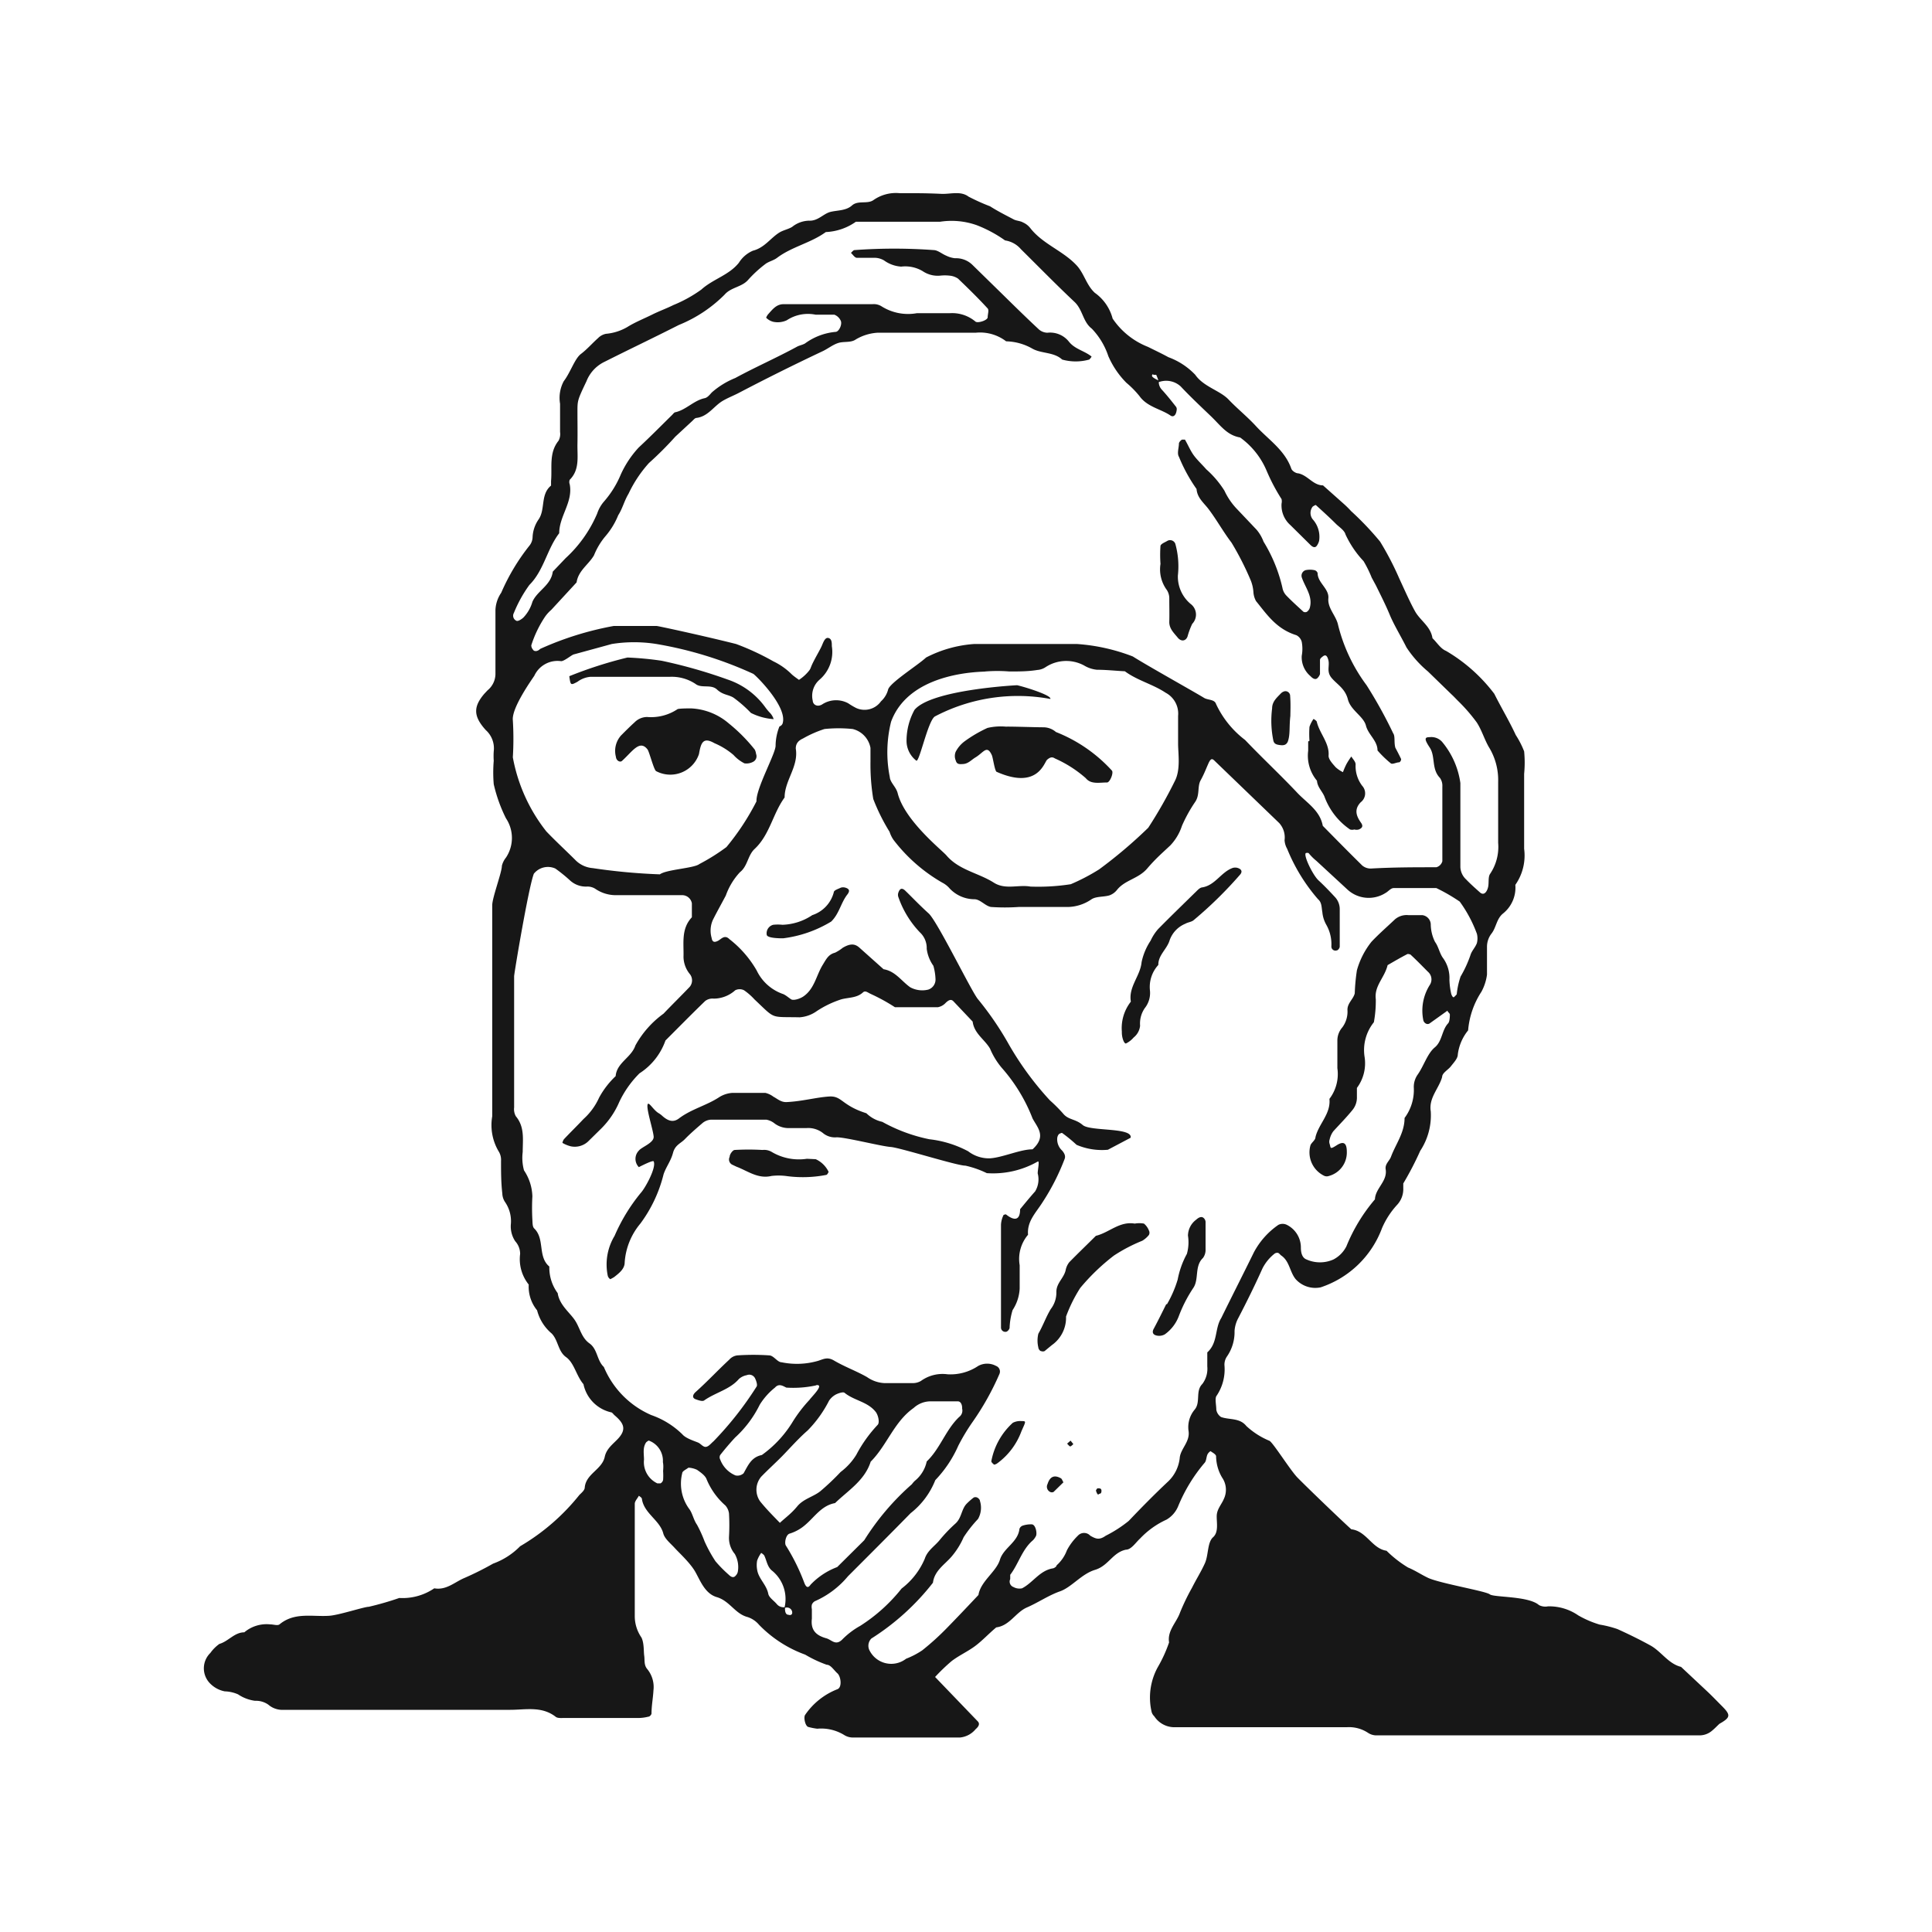 <svg id="Warren" xmlns="http://www.w3.org/2000/svg" viewBox="0 0 90 90"><defs><style>.cls-1{fill:#171717;}</style></defs><path class="cls-1" d="M52.86,57a1.21,1.21,0,0,1,.43,0,.78.78,0,0,1,.23.32.22.22,0,0,1,0,.21,1.14,1.14,0,0,1-.31.27,7.51,7.51,0,0,0-1.32.69A9.75,9.75,0,0,0,50.32,60a6.87,6.87,0,0,0-.66,1.33A1.56,1.56,0,0,1,49,62.66l-.34.28a.22.22,0,0,1-.16,0c-.06,0-.13-.11-.13-.17a1.36,1.36,0,0,1,0-.64c.22-.38.36-.79.58-1.15a1.26,1.26,0,0,0,.26-.8c0-.41.34-.63.43-1a.87.87,0,0,1,.17-.38c.41-.42.83-.82,1.24-1.23C51.67,57.42,52.15,56.88,52.86,57Z"/><path class="cls-1" d="M52.26,48.06a2,2,0,0,1,.42-1.4c-.12-.69.44-1.19.5-1.84a2.86,2.86,0,0,1,.42-1,2.18,2.18,0,0,1,.35-.54c.56-.57,1.13-1.12,1.7-1.68.11-.1.22-.24.34-.26.62-.09.89-.72,1.44-.91a.41.41,0,0,1,.22,0c.19.06.23.17.13.3a19,19,0,0,1-2.17,2.13c-.1.09-.27.1-.39.17a1.3,1.3,0,0,0-.73.76c-.12.42-.54.7-.53,1.16a1.52,1.52,0,0,0-.39,1.2,1.13,1.13,0,0,1-.24.81,1.26,1.26,0,0,0-.22.82.8.8,0,0,1-.3.55,1.13,1.13,0,0,1-.34.27C52.38,48.67,52.25,48.35,52.26,48.06Z"/><path class="cls-1" d="M54.36,60.76a5.28,5.28,0,0,0,.5-1.15,4.09,4.09,0,0,1,.43-1.2,2,2,0,0,0,.05-.85.94.94,0,0,1,.38-.74c.13-.12.25-.16.34-.09a.27.27,0,0,1,.1.18q0,.65,0,1.29a.63.63,0,0,1-.12.4c-.41.39-.17,1-.46,1.41a6.48,6.48,0,0,0-.67,1.31,1.83,1.83,0,0,1-.65.84.54.54,0,0,1-.4.05c-.18-.05-.19-.18-.11-.32.2-.37.39-.76.58-1.14Z"/><path class="cls-1" d="M36.6,54.78a2.91,2.91,0,0,0-.66,0c-.63.15-1.1-.23-1.63-.43l-.19-.09a.27.27,0,0,1-.13-.37c0-.12.14-.31.23-.32a11.25,11.25,0,0,1,1.3,0,.69.69,0,0,1,.41.08,2.48,2.48,0,0,0,1.66.33L38,54a1.23,1.23,0,0,1,.6.59s-.05.12-.1.14A5.69,5.69,0,0,1,36.6,54.78Z"/><path class="cls-1" d="M36.48,43.71c-.14,0-.7,0-.76-.15a.41.41,0,0,1,.3-.48,2.07,2.07,0,0,1,.43,0,2.64,2.64,0,0,0,1.39-.45,1.52,1.52,0,0,0,1-1.06c0-.1.21-.16.33-.22a.37.37,0,0,1,.21,0c.2.06.21.16.1.31-.31.39-.38.9-.76,1.27A5.66,5.66,0,0,1,36.48,43.71Z"/><path class="cls-1" d="M46.31,68.23s-.14-.11-.13-.16a3.21,3.21,0,0,1,1-1.79.74.74,0,0,1,.4-.08c.24,0,.21,0,0,.48a3.22,3.22,0,0,1-1.14,1.5A.37.37,0,0,1,46.31,68.23Z"/><path class="cls-1" d="M49.54,69.05l-.46.45a.18.18,0,0,1-.16,0,.27.27,0,0,1-.12-.37c.11-.35.32-.44.63-.26C49.48,68.91,49.5,69,49.54,69.05Z"/><path class="cls-1" d="M50,67.27s-.11.12-.15.11-.09-.08-.14-.13l.16-.14Z"/><path class="cls-1" d="M51.12,69.33c.12,0,.2,0,.19.14s-.08.09-.13.14-.1-.09-.12-.15S51.1,69.37,51.12,69.33Z"/><path class="cls-1" d="M65,34.83c.08.15.18.34.27.53a.18.18,0,0,1-.08.15c-.14,0-.32.11-.4.05a5,5,0,0,1-.62-.6c0-.46-.43-.73-.54-1.16s-.71-.71-.84-1.22-.51-.7-.76-1-.08-.56-.15-.83-.17-.24-.26-.17-.13.11-.13.17c0,.21,0,.43,0,.65a.44.44,0,0,1-.11.18c-.08.09-.2.06-.33-.08a1.15,1.15,0,0,1-.41-.95,1.77,1.77,0,0,0,0-.65.49.49,0,0,0-.25-.31C59.45,29.3,59,28.6,58.51,28a1,1,0,0,1-.12-.4,1.76,1.76,0,0,0-.15-.62,13.58,13.58,0,0,0-.87-1.7c-.39-.51-.7-1.08-1.09-1.59-.22-.28-.51-.51-.54-.91a7.51,7.51,0,0,1-.82-1.5c-.1-.16,0-.42,0-.64a.35.35,0,0,1,.14-.16s.13,0,.14,0c.14.24.25.51.41.73s.39.43.58.65a4.56,4.56,0,0,1,.85,1,3.14,3.14,0,0,0,.6.87l.9.95a1.85,1.85,0,0,1,.32.55,7.12,7.12,0,0,1,.88,2.15.7.7,0,0,0,.19.37c.25.26.52.5.79.75a.18.18,0,0,0,.16,0,.36.36,0,0,0,.13-.17c.16-.54-.2-.95-.36-1.41a.27.27,0,0,1,.17-.36,1,1,0,0,1,.41,0,.2.2,0,0,1,.15.14c0,.45.54.72.5,1.17s.33.78.44,1.19a7.83,7.83,0,0,0,1.34,2.86,21.24,21.24,0,0,1,1.24,2.24C65,34.3,64.93,34.57,65,34.83Z"/><path class="cls-1" d="M61,34.51a4.68,4.68,0,0,1,0-.65,1.44,1.44,0,0,1,.19-.37s.14.08.15.13c.13.55.6,1,.55,1.59,0,.17.19.37.33.53a1.45,1.45,0,0,0,.34.23,3.29,3.29,0,0,1,.17-.39,4,4,0,0,1,.22-.34c.07.12.2.24.2.37a1.51,1.51,0,0,0,.31,1,.52.52,0,0,1-.07.76c-.32.33-.21.64,0,.94.11.15.1.25-.09.33a.37.37,0,0,1-.21,0,.33.33,0,0,1-.2,0,3.18,3.18,0,0,1-1.18-1.5c-.09-.26-.34-.46-.36-.77a1.82,1.82,0,0,1-.41-1.4c0-.14,0-.29,0-.43Z"/><path class="cls-1" d="M54.39,25.19a.26.26,0,0,1,.36.14,3.9,3.9,0,0,1,.12,1.48,1.66,1.66,0,0,0,.59,1.32.62.62,0,0,1,.08.93,3.43,3.43,0,0,0-.22.59c-.08.22-.3.25-.46.05s-.4-.41-.39-.74,0-.72,0-1.07a.72.72,0,0,0-.11-.4,1.62,1.62,0,0,1-.3-1.22,6.06,6.06,0,0,1,0-.85C54.1,25.32,54.28,25.26,54.39,25.19Z"/><path class="cls-1" d="M60.11,33.35c-.06.51,0,.87-.12,1.2-.07.15-.18.18-.35.16s-.28-.05-.32-.2A4.54,4.54,0,0,1,59.26,33c0-.32.22-.5.41-.7a.36.36,0,0,1,.18-.1.22.22,0,0,1,.25.22C60.13,32.81,60.11,33.17,60.11,33.35Z"/><path class="cls-1" d="M48.6,33.88a.9.9,0,0,1,.59.22,7,7,0,0,1,2.61,1.8c.08.11-.09.53-.22.55-.36,0-.76.1-1-.2a5.6,5.6,0,0,0-1.44-.92c-.12-.08-.22-.06-.36.06s-.43,1.41-2.34.57c-.1,0-.18-.67-.24-.79-.23-.49-.38-.11-.77.12-.18.11-.32.28-.55.3s-.31,0-.36-.17a.52.52,0,0,1,0-.4,1.42,1.42,0,0,1,.42-.49A6.13,6.13,0,0,1,46,33.91a2.71,2.71,0,0,1,.86-.06C47.08,33.84,48.24,33.88,48.6,33.88Z"/><path class="cls-1" d="M32.2,33a2.9,2.9,0,0,1,1.75.7,7.76,7.76,0,0,1,1.21,1.22.59.59,0,0,1,.06.2.29.29,0,0,1-.14.37.66.66,0,0,1-.4.07,1.73,1.73,0,0,1-.51-.39,3.4,3.4,0,0,0-.89-.55c-.54-.31-.63,0-.72.51a1.41,1.41,0,0,1-2,.79c-.11-.09-.3-.85-.39-1-.37-.49-.71.09-1.2.53-.08.07-.26,0-.28-.2a1.08,1.08,0,0,1,.25-1c.2-.2.41-.41.62-.6a.83.83,0,0,1,.58-.25,2.22,2.22,0,0,0,1.43-.37C31.72,33,32,33,32.2,33Z"/><path class="cls-1" d="M47.38,31.92s-4,.2-4.78,1.15a3,3,0,0,0-.37,1.43,1.17,1.17,0,0,0,.45.93c.14.14.55-1.89.88-2.06a8.31,8.31,0,0,1,5.37-.81C49,32.39,47.74,32,47.38,31.92Z"/><path class="cls-1" d="M80.2,79.46c-.21-.21-.41-.42-.62-.62l-1.27-1.19c-.6-.15-.92-.72-1.43-1s-1-.52-1.53-.76a5,5,0,0,0-.83-.21,4.63,4.63,0,0,1-1-.43,2.38,2.38,0,0,0-1.41-.42.64.64,0,0,1-.42-.06c-.49-.43-2.1-.35-2.29-.5s-2.27-.5-2.86-.76c-.32-.15-.61-.35-.95-.49a5.38,5.38,0,0,1-1-.78c-.68-.1-.93-.92-1.64-1-.33-.29-2-1.89-2.52-2.42-.34-.36-1.11-1.59-1.29-1.7a3.62,3.62,0,0,1-1.08-.69c-.31-.39-.79-.28-1.18-.42a.51.51,0,0,1-.22-.34c0-.21-.07-.5,0-.63a2.2,2.2,0,0,0,.38-1.44.67.67,0,0,1,.11-.4A2,2,0,0,0,57.51,62a1.48,1.48,0,0,1,.18-.61c.39-.75.77-1.52,1.12-2.3a2.07,2.07,0,0,1,.54-.67.22.22,0,0,1,.16-.06c.07,0,.12.09.18.13.38.26.39.75.66,1.09a1.23,1.23,0,0,0,1.17.39,4.59,4.59,0,0,0,2.86-2.76,3.85,3.85,0,0,1,.69-1.07,1.08,1.08,0,0,0,.3-.79c0-.08,0-.17,0-.22a14.6,14.6,0,0,0,.79-1.52,3,3,0,0,0,.49-1.84c-.1-.63.38-1.06.53-1.6,0-.19.28-.33.41-.5s.32-.36.32-.55A2.21,2.21,0,0,1,68.39,48a3.88,3.88,0,0,1,.62-1.8,2.28,2.28,0,0,0,.26-.8c0-.44,0-.88,0-1.31a1,1,0,0,1,.21-.6c.22-.28.23-.68.53-.93a1.54,1.54,0,0,0,.58-1.34A2.38,2.38,0,0,0,71,39.54c0-1.16,0-2.32,0-3.49A5.4,5.4,0,0,0,71,35a4.21,4.21,0,0,0-.39-.76c-.3-.65-.67-1.26-1-1.92a7.68,7.68,0,0,0-2.25-2c-.25-.1-.42-.39-.63-.59-.08-.55-.57-.82-.81-1.25s-.49-1-.74-1.54a13.81,13.81,0,0,0-.89-1.71,13.86,13.86,0,0,0-1.35-1.42c-.1-.11-.2-.21-.31-.31l-1-.89c-.46,0-.71-.47-1.15-.56-.12,0-.3-.12-.33-.23-.31-.87-1.08-1.35-1.67-2-.39-.42-.85-.79-1.25-1.21s-1.16-.59-1.55-1.15a3.28,3.28,0,0,0-1.25-.82c-.31-.17-.63-.32-.95-.48a3.54,3.54,0,0,1-1.65-1.32A2.13,2.13,0,0,0,51,13.64c-.39-.36-.49-.88-.83-1.26-.64-.7-1.59-1-2.18-1.76a.88.88,0,0,0-.34-.26c-.12-.07-.28-.07-.41-.13-.38-.2-.76-.39-1.12-.62a9.57,9.57,0,0,1-1-.45c-.37-.28-.84-.11-1.27-.13S43,9,42.57,9c-.21,0-.43,0-.65,0a1.82,1.82,0,0,0-1.23.32c-.28.2-.72,0-1,.25s-.67.22-1,.3-.58.43-1,.41a1.3,1.3,0,0,0-.79.29c-.18.11-.41.15-.59.26-.42.26-.69.71-1.24.85a1.44,1.44,0,0,0-.65.56c-.46.58-1.21.76-1.75,1.25a6.29,6.29,0,0,1-1.3.72c-.32.16-.66.28-1,.45s-.79.35-1.14.57a2.39,2.39,0,0,1-1,.32.71.71,0,0,0-.37.2c-.27.24-.51.52-.8.74s-.49.87-.8,1.27a1.65,1.65,0,0,0-.17,1.05c0,.43,0,.87,0,1.31a.67.67,0,0,1-.07.41c-.46.57-.29,1.24-.35,1.88,0,.07,0,.18,0,.21-.51.42-.25,1.12-.59,1.59a1.57,1.57,0,0,0-.27.81.66.66,0,0,1-.14.39,9.66,9.66,0,0,0-1.32,2.2,1.53,1.53,0,0,0-.27.8c0,1,0,2,0,3a1,1,0,0,1-.37.75l-.15.16c-.52.61-.51,1.05.07,1.69A1.14,1.14,0,0,1,23,35a3.23,3.23,0,0,0,0,.44,6.58,6.58,0,0,0,0,1.09,7.06,7.06,0,0,0,.57,1.59,1.65,1.65,0,0,1,0,1.83,1,1,0,0,0-.19.38c0,.31-.45,1.48-.45,1.84,0,1.6,0,3.2,0,4.8,0,.29,0,2.06,0,2.19,0,1,0,1.9,0,2.84a2.4,2.4,0,0,0,.32,1.67.75.75,0,0,1,.09.41c0,.51,0,1,.06,1.52a.76.76,0,0,0,.13.4,1.57,1.57,0,0,1,.27,1,1.25,1.25,0,0,0,.2.82.88.88,0,0,1,.23.59,1.89,1.89,0,0,0,.4,1.43,1.74,1.74,0,0,0,.39,1.2,2.09,2.09,0,0,0,.68,1.08c.31.32.29.83.67,1.1s.48.88.81,1.26a1.7,1.7,0,0,0,1.28,1.31c.06,0,.11.09.17.14.42.36.57.64.17,1.08-.24.26-.55.47-.63.86-.13.59-.87.78-.93,1.42,0,.13-.15.25-.25.35a10,10,0,0,1-2.76,2.39,3.37,3.37,0,0,1-1.26.81,14,14,0,0,1-1.34.67c-.45.19-.84.58-1.4.48a2.62,2.62,0,0,1-1.63.45,14,14,0,0,1-1.42.41c-.22,0-1.42.4-1.86.42-.78.05-1.6-.18-2.3.4-.09.07-.28,0-.43,0a1.61,1.61,0,0,0-1.21.37c-.46,0-.74.42-1.16.54A1.78,1.78,0,0,0,9.8,77a1,1,0,0,0-.07,1.36,1.3,1.3,0,0,0,.74.43,1.65,1.65,0,0,1,.62.14,1.86,1.86,0,0,0,.79.3,1,1,0,0,1,.62.18,1,1,0,0,0,.59.24c.87,0,1.74,0,2.61,0,2.69,0,5.38,0,8.07,0,.71,0,1.46-.18,2.11.32.09.08.27.06.41.06l3.49,0a1.93,1.93,0,0,0,.42-.06c.07,0,.15-.1.15-.15,0-.36.07-.71.09-1.07a1.32,1.32,0,0,0-.29-1c-.16-.19-.11-.41-.14-.62s0-.59-.13-.85a1.75,1.75,0,0,1-.31-1c0-1.74,0-3.49,0-5.23,0-.12.12-.24.19-.37,0,0,.13.08.14.13.09.69.84,1,1,1.63.07.25.34.46.53.67s.63.61.89,1,.46,1.11,1.07,1.29.85.78,1.44.93a1.17,1.17,0,0,1,.53.36,5.7,5.7,0,0,0,2.15,1.39,5.7,5.7,0,0,0,1,.47c.19,0,.34.26.5.4s.23.65,0,.74a3.25,3.25,0,0,0-1.5,1.19c-.09.11,0,.54.15.57a3,3,0,0,0,.41.08,2.05,2.05,0,0,1,1.25.29.75.75,0,0,0,.4.12h5a1.08,1.08,0,0,0,.73-.39c.14-.12.2-.24.11-.35l-2-2.08a8.91,8.91,0,0,1,.77-.74c.34-.26.74-.44,1.08-.69s.65-.59,1-.88c.63-.08.9-.7,1.43-.93s1-.56,1.54-.75,1-.81,1.63-1,.82-.81,1.44-.94c.25,0,.46-.34.67-.53a3.94,3.94,0,0,1,1.22-.87,1.29,1.29,0,0,0,.55-.64,7.56,7.56,0,0,1,1.22-2c.09-.09.08-.27.14-.4a.41.41,0,0,1,.14-.15c.1.07.24.14.26.23a2,2,0,0,0,.28,1,1,1,0,0,1,.08,1c-.11.26-.32.47-.33.78s.1.76-.17,1-.21.83-.38,1.21-.41.76-.6,1.14a10.3,10.3,0,0,0-.56,1.16c-.16.46-.6.84-.51,1.39a6.44,6.44,0,0,1-.53,1.16,2.94,2.94,0,0,0-.28,2.09.44.44,0,0,0,.12.19,1.12,1.12,0,0,0,.89.51h8.08a1.61,1.61,0,0,1,1,.27.71.71,0,0,0,.4.11q1.2,0,2.4,0h9.6l3.05,0a.9.9,0,0,0,.59-.24c.11-.09.21-.2.32-.3C80.63,80,80.63,79.89,80.2,79.46Zm-26.48-62s.13,0,.14,0a2,2,0,0,1,.1.26C53.67,17.58,53.6,17.51,53.72,17.42ZM23.94,28.55a6.09,6.09,0,0,1,.72-1.3c.68-.68.82-1.67,1.39-2.41,0-.8.65-1.45.49-2.28a.29.29,0,0,1,0-.21c.47-.47.35-1.07.36-1.65s0-1,0-1.52,0-.54.42-1.42a1.69,1.69,0,0,1,.85-.91c1.15-.58,2.31-1.13,3.45-1.71a6.39,6.39,0,0,0,2.13-1.41c.3-.35.79-.35,1.09-.68a5.62,5.62,0,0,1,.8-.74c.16-.13.39-.17.56-.3.69-.52,1.57-.69,2.27-1.2a2.62,2.62,0,0,0,1.4-.48c.29,0,.58,0,.87,0,1,0,2,0,3.05,0a3.51,3.51,0,0,1,1.71.16,6,6,0,0,1,1.32.71,1.2,1.2,0,0,1,.74.41c.83.82,1.64,1.65,2.49,2.45.39.36.39.93.81,1.25a3.38,3.38,0,0,1,.77,1.28,4.06,4.06,0,0,0,.84,1.24,4.47,4.47,0,0,1,.61.62c.36.51,1,.6,1.45.91.12.08.23,0,.27-.18s0-.17,0-.21c-.22-.28-.44-.56-.68-.82a.52.52,0,0,1-.14-.35A1,1,0,0,1,55,18c.45.48.93.93,1.4,1.38s.75.89,1.37,1A3.66,3.66,0,0,1,59,21.92a8.9,8.9,0,0,0,.7,1.33.49.49,0,0,1,0,.21,1.22,1.22,0,0,0,.41,1l.93.92c.14.14.25.15.33,0a.64.64,0,0,0,.08-.19,1.22,1.22,0,0,0-.3-1,.48.48,0,0,1,0-.59s.13-.09.15-.07c.32.29.64.58.95.89.16.15.38.29.43.48a4.67,4.67,0,0,0,.84,1.24,5.5,5.5,0,0,1,.38.77l.2.37c.22.45.45.9.64,1.36s.52,1,.78,1.52a5.1,5.1,0,0,0,1,1.12l1.09,1.06c.11.1.21.21.31.31a8,8,0,0,1,.87,1c.23.35.35.77.56,1.14a2.93,2.93,0,0,1,.44,1.64c0,.94,0,1.88,0,2.83a2.25,2.25,0,0,1-.37,1.44c-.11.15-.05.42-.1.63s-.19.41-.38.24-.44-.39-.64-.6a.83.83,0,0,1-.27-.57c0-1.31,0-2.61,0-3.92a3.81,3.81,0,0,0-.85-1.92.67.67,0,0,0-.58-.22c-.22,0-.28.06,0,.48s.07,1,.48,1.42a.63.63,0,0,1,.11.4c0,1.16,0,2.32,0,3.48a.4.4,0,0,1-.28.28c-1,0-2,0-3.05.06a.61.61,0,0,1-.4-.14c-.62-.61-1.23-1.23-1.84-1.85-.13-.71-.73-1.06-1.17-1.52-.8-.85-1.65-1.64-2.45-2.48a4.48,4.48,0,0,1-1.35-1.67c-.07-.23-.38-.18-.56-.29-.42-.26-2.66-1.51-3.32-1.93A8.9,8.9,0,0,0,50.17,30c-1.6,0-3.19,0-4.79,0a5.72,5.72,0,0,0-2.24.63c-.37.35-1.71,1.19-1.77,1.5a1.12,1.12,0,0,1-.33.54.94.94,0,0,1-1.16.31,3.6,3.6,0,0,1-.37-.22,1.19,1.19,0,0,0-1.22.06c-.23.13-.42,0-.43-.18a1,1,0,0,1,.17-.82,1.14,1.14,0,0,1,.15-.16,1.7,1.7,0,0,0,.57-1.56c0-.16,0-.34-.16-.38s-.24.21-.31.37-.27.5-.4.76-.1.27-.18.38a2,2,0,0,1-.48.44s-.22-.15-.33-.25a3.12,3.12,0,0,0-.86-.61A11.9,11.9,0,0,0,34.29,30c-1.55-.39-3.64-.84-3.7-.84-.66,0-1.31,0-2,0a14.65,14.65,0,0,0-3.43,1.07.32.32,0,0,1-.18.1c-.05,0-.12,0-.16-.08a.28.28,0,0,1-.07-.19,5.26,5.26,0,0,1,.64-1.33,1.71,1.71,0,0,1,.29-.32l1.18-1.28c.08-.55.56-.83.81-1.26a3.25,3.25,0,0,1,.55-.91A3.53,3.53,0,0,0,28.8,24c.2-.31.28-.67.48-1a5.84,5.84,0,0,1,.95-1.43,15.86,15.86,0,0,0,1.23-1.23l.8-.74c.05-.05.11-.12.17-.13.56-.06.83-.57,1.26-.81.24-.14.51-.24.77-.38,1.26-.66,2.53-1.29,3.82-1.9.27-.12.49-.31.76-.4s.59,0,.83-.17a2.25,2.25,0,0,1,1-.31c1.53,0,3,0,4.58,0a2,2,0,0,1,1.42.4,2.58,2.58,0,0,1,1.22.34c.42.24,1,.15,1.39.51a2.34,2.34,0,0,0,1.26,0,.49.49,0,0,0,.11-.14c-.33-.27-.78-.34-1.06-.7a1.12,1.12,0,0,0-1-.41.63.63,0,0,1-.39-.15c-.58-.54-1.15-1.1-1.72-1.66l-1.4-1.37a1.09,1.09,0,0,0-.79-.29,1.21,1.21,0,0,1-.41-.12c-.2-.08-.38-.25-.58-.26a25.25,25.25,0,0,0-3.69,0c-.06,0-.11.08-.17.13.09.08.17.22.27.23.29,0,.58,0,.87,0a.89.89,0,0,1,.4.12,1.53,1.53,0,0,0,.8.29,1.59,1.59,0,0,1,1,.21,1.25,1.25,0,0,0,.82.21,2,2,0,0,1,.43,0,.83.83,0,0,1,.4.14c.47.45.94.91,1.38,1.39.07.08,0,.27,0,.41s-.46.29-.57.2a1.69,1.69,0,0,0-1.2-.39c-.51,0-1,0-1.53,0a2.32,2.32,0,0,1-1.66-.33.68.68,0,0,0-.41-.09l-4.14,0c-.33,0-.51.24-.7.45a.55.55,0,0,0-.11.18.7.7,0,0,0,.33.19,1,1,0,0,0,.63-.07A1.79,1.79,0,0,1,38,14.66c.29,0,.59,0,.87,0a.54.54,0,0,1,.29.27c.09.16-.07.52-.23.53A2.83,2.83,0,0,0,37.5,16c-.12.07-.27.09-.39.16-.94.51-1.92.94-2.86,1.45a3.81,3.81,0,0,0-1.09.67c-.1.11-.21.25-.34.27-.5.11-.85.53-1.34.65-.07,0-.12.08-.17.13-.52.51-1,1-1.56,1.52a4.69,4.69,0,0,0-.83,1.25,4.57,4.57,0,0,1-.79,1.27,1.64,1.64,0,0,0-.31.55A6,6,0,0,1,26.35,26l-.6.63c-.08.64-.73.89-.95,1.41a1.77,1.77,0,0,1-.42.73c-.09.08-.24.18-.32.15A.26.26,0,0,1,23.94,28.55Zm30.81,7.79a21.17,21.17,0,0,1-1.26,2.22A21.84,21.84,0,0,1,51.2,40.5a9.24,9.24,0,0,1-1.32.69A9.83,9.83,0,0,1,48,41.3c-.56-.1-1.16.16-1.7-.18-.72-.46-1.62-.58-2.21-1.27-.19-.23-1.94-1.61-2.27-2.89-.07-.3-.35-.5-.37-.76a5.9,5.9,0,0,1,.06-2.58c.89-2.42,4.42-2.31,4.39-2.34a7,7,0,0,1,1.12,0c.43,0,.87,0,1.3-.07a.8.8,0,0,0,.4-.14A1.75,1.75,0,0,1,50.5,31a1.42,1.42,0,0,0,.6.2c.44,0,.87.05,1.3.07.58.43,1.3.6,1.9,1a1.1,1.1,0,0,1,.58,1.08c0,.43,0,.87,0,1.3S55,35.81,54.75,36.34ZM23.89,35.28a14.21,14.21,0,0,0,0-1.73c-.06-.56.84-1.83,1-2.07a1.19,1.19,0,0,1,1.25-.68c.14,0,.44-.25.57-.31L28.5,30A6.6,6.6,0,0,1,30.58,30a18,18,0,0,1,4.51,1.39c.12.07,1.64,1.57,1.36,2.33a.24.24,0,0,1-.14.12,2.48,2.48,0,0,0-.18.9c0,.37-.92,2-.89,2.59a11.48,11.48,0,0,1-1.4,2.13,9.42,9.42,0,0,1-1.26.79c-.25.2-1.53.25-1.84.48a27.69,27.69,0,0,1-3.13-.29,1.27,1.27,0,0,1-.77-.34c-.46-.46-.94-.9-1.39-1.37A7.83,7.83,0,0,1,23.89,35.28Zm7,33.25a3,3,0,0,1,0,.41.24.24,0,0,1-.12.16s-.11,0-.15,0A1.09,1.09,0,0,1,30,68c0-.27-.07-.56.1-.81,0,0,.1-.09.13-.08a1,1,0,0,1,.65,1C30.91,68.25,30.9,68.39,30.89,68.53Zm3.48,4.69a.36.36,0,0,1-.1.18c-.09.11-.2.08-.33-.05a5.93,5.93,0,0,1-.61-.62,6.45,6.45,0,0,1-.51-.93,6,6,0,0,0-.35-.77c-.17-.24-.21-.55-.38-.76a2,2,0,0,1-.31-1.64c0-.1.19-.18.29-.26a1.07,1.07,0,0,1,.4.1c.17.12.39.27.45.45a3.29,3.29,0,0,0,.87,1.21.69.69,0,0,1,.17.38,9.73,9.73,0,0,1,0,1.08,1.16,1.16,0,0,0,.27.8A1.25,1.25,0,0,1,34.37,73.22Zm.27-4.59a.42.42,0,0,1-.38.1,1.29,1.29,0,0,1-.71-.74.22.22,0,0,1,0-.21q.33-.42.69-.81a5.13,5.13,0,0,0,1.15-1.53,3.12,3.12,0,0,1,.71-.8c.18-.2.35-.09.53,0A5,5,0,0,0,38,64.54a.14.14,0,0,1,.14,0c.12.1-.36.56-.43.67a6.55,6.55,0,0,0-.77,1,5.28,5.28,0,0,1-1.45,1.57C35,67.88,34.85,68.26,34.64,68.63Zm.82.16c.3-.31.62-.6.93-.91s.79-.86,1.23-1.24a5.56,5.56,0,0,0,1-1.39.88.88,0,0,1,.32-.29c.12-.06.33-.13.4-.08.45.37,1.08.41,1.46.9.1.13.19.47.09.59a6.28,6.28,0,0,0-1,1.4,2.9,2.9,0,0,1-.73.8,11.5,11.5,0,0,1-.95.9c-.33.26-.78.35-1.07.7s-.52.5-.81.77c-.32-.33-.63-.64-.92-1A.94.94,0,0,1,35.46,68.79Zm1.09,6.08a.41.41,0,0,1-.36-.14c-.13-.16-.36-.3-.4-.48-.08-.43-.46-.71-.52-1.13a1.19,1.19,0,0,1,0-.42,1.39,1.39,0,0,1,.19-.36s.11.07.14.12c.12.24.14.54.38.72A1.7,1.7,0,0,1,36.55,74.87Zm.17.35c-.13,0-.16-.18-.15-.32a.25.25,0,0,1,.32.14C36.94,75.19,36.86,75.27,36.72,75.22Zm.75-1.48A9.44,9.44,0,0,0,36.61,72c-.08-.12,0-.52.18-.56a2,2,0,0,0,.74-.42c.43-.37.75-.89,1.37-1,.61-.59,1.38-1.05,1.66-1.93.76-.76,1.09-1.86,2-2.5a1.17,1.17,0,0,1,.77-.31c.43,0,.86,0,1.29,0,.15,0,.21.19.2.34a.37.37,0,0,1-.14.39c-.63.6-.88,1.47-1.51,2.07a1.58,1.58,0,0,1-.55.9,1.07,1.07,0,0,0-.14.16,11.82,11.82,0,0,0-2.22,2.61L39,73a3.32,3.32,0,0,0-1.24.82C37.64,74,37.55,73.94,37.47,73.74ZM56.24,63c0,.22,0,.44,0,.65a1.18,1.18,0,0,1-.23.82c-.34.34-.06.86-.37,1.21a1.27,1.27,0,0,0-.27,1c.06.48-.35.79-.41,1.2A1.77,1.77,0,0,1,54.43,69c-.64.6-1.25,1.22-1.85,1.85a5.9,5.9,0,0,1-1.07.69c-.31.22-.47.14-.72,0a.39.39,0,0,0-.58,0,2.69,2.69,0,0,0-.51.68,1.75,1.75,0,0,1-.48.7c0,.06-.11.13-.17.14-.62.1-.93.67-1.44.93a.58.58,0,0,1-.4-.06.27.27,0,0,1-.15-.37c0-.06,0-.15,0-.2.39-.51.55-1.18,1.06-1.61a.75.75,0,0,0,.13-.18c.08-.11,0-.56-.19-.56a1.22,1.22,0,0,0-.42.06.25.25,0,0,0-.15.15c-.07.63-.74.88-.91,1.44s-.9,1-1,1.64c-.5.53-1,1.06-1.51,1.58a12.18,12.18,0,0,1-1.11,1,3.8,3.8,0,0,1-.75.39,1.13,1.13,0,0,1-1.69-.36.48.48,0,0,1,.07-.58,11.29,11.29,0,0,0,2.87-2.6c.07-.56.54-.84.86-1.21a3.57,3.57,0,0,0,.57-.91,6,6,0,0,1,.67-.85,1.06,1.06,0,0,0,.09-.84c0-.06-.07-.13-.13-.16a.2.2,0,0,0-.16,0,3.11,3.11,0,0,0-.33.29c-.25.26-.23.67-.53.93a7,7,0,0,0-.75.79c-.23.27-.55.47-.67.84A3.42,3.42,0,0,1,42,74a7.8,7.8,0,0,1-1.93,1.74,3.68,3.68,0,0,0-.85.65c-.3.28-.48,0-.72-.07-.51-.14-.74-.4-.68-.92,0-.14,0-.29,0-.44a.49.49,0,0,1,0-.21.32.32,0,0,1,.14-.16,4.19,4.19,0,0,0,1.54-1.16c1-1,2-2,2.92-2.94a3.66,3.66,0,0,0,1.15-1.54,5.54,5.54,0,0,0,1.07-1.6,9.42,9.42,0,0,1,.66-1.1A12.65,12.65,0,0,0,46.56,64a.28.28,0,0,0-.16-.37.87.87,0,0,0-.83,0,2.32,2.32,0,0,1-1.43.39,1.72,1.72,0,0,0-1.24.31.74.74,0,0,1-.4.1l-1.31,0a1.54,1.54,0,0,1-.8-.28c-.49-.28-1-.46-1.52-.76-.31-.19-.48-.09-.75,0a3.53,3.53,0,0,1-1.71.07c-.19,0-.36-.3-.56-.32a10.88,10.88,0,0,0-1.51,0,.6.6,0,0,0-.37.2c-.53.49-1,1-1.57,1.51-.14.13-.16.27,0,.33s.32.11.4.06c.52-.37,1.2-.51,1.62-1a.76.76,0,0,1,.37-.18.3.3,0,0,1,.38.14c.06.12.13.33.07.4a15.75,15.75,0,0,1-2,2.54c-.12.1-.22.24-.35.26s-.23-.13-.35-.19-.58-.19-.75-.39a3.88,3.88,0,0,0-1.45-.9,4.21,4.21,0,0,1-2.21-2.24c-.33-.31-.29-.83-.67-1.1s-.44-.72-.68-1.08-.72-.71-.8-1.26A2,2,0,0,1,25.59,59c-.55-.46-.2-1.28-.7-1.77-.09-.08-.08-.27-.09-.41a9.85,9.85,0,0,1,0-1.09,2.29,2.29,0,0,0-.39-1.21,2.21,2.21,0,0,1-.06-.86c0-.57.1-1.16-.32-1.66a.67.67,0,0,1-.08-.41c0-2,0-4.07,0-6.11,0-.14.68-4.19.92-4.78a.84.84,0,0,1,1-.24,7.11,7.11,0,0,1,.68.55,1.09,1.09,0,0,0,.79.29.67.67,0,0,1,.4.11,1.69,1.69,0,0,0,1,.29c1,0,2,0,3.05,0a.46.46,0,0,1,.44.38c0,.21,0,.43,0,.65-.51.54-.37,1.21-.39,1.85a1.3,1.3,0,0,0,.29.79.47.47,0,0,1,0,.6c-.4.42-.82.83-1.22,1.25A4.53,4.53,0,0,0,29.6,48.7c-.19.57-.87.8-.92,1.43a4,4,0,0,0-.77,1,3,3,0,0,1-.73,1c-.3.32-.61.62-.91.94a.43.43,0,0,0-.07.17,1.46,1.46,0,0,0,.39.16.91.91,0,0,0,.8-.22l.62-.61a3.94,3.94,0,0,0,.84-1.24A4.73,4.73,0,0,1,29.79,50,3,3,0,0,0,31,48.47c.62-.62,1.23-1.24,1.85-1.84a.56.56,0,0,1,.4-.11,1.51,1.51,0,0,0,1-.39.46.46,0,0,1,.41,0,2.85,2.85,0,0,1,.49.43c1,.94.7.8,2.1.83a1.56,1.56,0,0,0,.8-.29,4.67,4.67,0,0,1,1.15-.55c.35-.09.72-.06,1-.32.11-.1.21,0,.36.07a8.79,8.79,0,0,1,1.13.62c.66,0,1.31,0,2,0a.66.66,0,0,0,.37-.21c.14-.13.25-.18.36-.06l.89.94c.07.56.56.83.81,1.26a3.44,3.44,0,0,0,.56.91A7.8,7.8,0,0,1,48.1,52.1c.22.42.67.83,0,1.44-.58,0-1.41.39-2,.42a1.59,1.59,0,0,1-1-.33,5.05,5.05,0,0,0-1.81-.56,7.63,7.63,0,0,1-2.19-.81,1.53,1.53,0,0,1-.74-.4c-1.17-.37-1.13-.82-1.74-.78s-1.27.23-2,.26c-.25,0-.4-.15-.59-.25a1,1,0,0,0-.38-.18c-.51,0-1,0-1.52,0a1.32,1.32,0,0,0-.61.19c-.6.4-1.31.56-1.89,1-.29.22-.54.09-.77-.11a1,1,0,0,0-.17-.13c-.27-.15-.51-.64-.53-.36s.27,1.16.29,1.45-.56.48-.69.65a.55.55,0,0,0,0,.77s.65-.34.69-.27c.14.29-.41,1.27-.6,1.47a8.38,8.38,0,0,0-1.22,2,2.58,2.58,0,0,0-.32,1.85.27.27,0,0,0,.12.17s.12-.06.18-.1c.23-.18.49-.38.49-.68A3.14,3.14,0,0,1,29.83,57a6.43,6.43,0,0,0,1.08-2.29c.11-.34.34-.62.44-1s.36-.44.56-.65.53-.5.8-.73a.68.68,0,0,1,.39-.17q1.3,0,2.61,0a.88.88,0,0,1,.38.18,1.09,1.09,0,0,0,.6.21c.29,0,.59,0,.88,0a1.11,1.11,0,0,1,.8.26.88.88,0,0,0,.61.17c.43,0,2.08.42,2.51.45s3.11.88,3.48.87a4.49,4.49,0,0,1,1,.35,4.2,4.2,0,0,0,2.37-.54c.1-.06,0,.38,0,.55a1.08,1.08,0,0,1-.12.84c-.24.27-.47.55-.7.83,0,.57-.31.52-.66.24,0,0-.12,0-.13.07a1.17,1.17,0,0,0-.1.41c0,1.59,0,3.19,0,4.79a.2.2,0,0,0,.27.19.29.29,0,0,0,.13-.16,3.28,3.28,0,0,1,.14-.84,2,2,0,0,0,.33-1c0-.36,0-.73,0-1.09a1.74,1.74,0,0,1,.39-1.42c-.05-.63.35-1,.68-1.52A10.52,10.52,0,0,0,49.59,54c.06-.14,0-.27-.11-.4a.71.71,0,0,1-.23-.58.33.33,0,0,1,.08-.19s.12-.07.15-.05a7,7,0,0,1,.67.55,3,3,0,0,0,1.46.23L52.67,53c.1-.49-1.88-.29-2.23-.59s-.67-.23-.92-.54a7,7,0,0,0-.61-.61A14.3,14.3,0,0,1,47,48.66a14.58,14.58,0,0,0-1.44-2.11c-.29-.33-1.89-3.63-2.3-4s-.73-.71-1.09-1.06c-.15-.14-.25-.11-.32.09a.31.31,0,0,0,0,.21,4.51,4.51,0,0,0,1,1.64,1,1,0,0,1,.32.77,1.75,1.75,0,0,0,.31.79,2.59,2.59,0,0,1,.1.63.49.49,0,0,1-.34.48,1.17,1.17,0,0,1-.84-.11c-.41-.29-.69-.75-1.24-.84l-1.12-1c-.22-.2-.44-.2-.78,0a2,2,0,0,1-.36.23c-.31.08-.41.3-.57.56-.3.48-.38,1.1-.88,1.46-.14.11-.48.23-.6.15s-.23-.18-.36-.24a2.13,2.13,0,0,1-1.24-1.1,5,5,0,0,0-1.27-1.46c-.23-.23-.38,0-.54.08s-.26.06-.29-.14a1.22,1.22,0,0,1,.06-.84c.19-.38.4-.75.6-1.13a3.13,3.13,0,0,1,.66-1.09c.36-.28.36-.78.68-1.08.71-.66.85-1.65,1.4-2.4,0-.8.66-1.44.52-2.28,0-.25.14-.38.34-.47a5.2,5.2,0,0,1,1-.44,6.36,6.36,0,0,1,1.31,0,1.11,1.11,0,0,1,.83.88c0,.22,0,.44,0,.66a9.82,9.82,0,0,0,.13,1.72,9.08,9.08,0,0,0,.76,1.53,1.41,1.41,0,0,0,.18.37,7.66,7.66,0,0,0,2.28,2,1.1,1.1,0,0,1,.34.27,1.59,1.59,0,0,0,1.15.5c.27,0,.5.31.77.36a9.36,9.36,0,0,0,1.3,0c.73,0,1.45,0,2.18,0a2,2,0,0,0,1.21-.36c.22-.14.56-.1.83-.18a.78.78,0,0,0,.35-.25c.37-.47,1-.52,1.41-1s.71-.73,1.08-1.08a2.4,2.4,0,0,0,.54-.91,6.79,6.79,0,0,1,.62-1.12c.22-.33.09-.71.25-1s.24-.51.36-.78.19-.23.3-.12l3,2.89a1,1,0,0,1,.25.8.93.93,0,0,0,.12.4,8.35,8.35,0,0,0,1.44,2.35c.18.15.16.39.2.6a1.46,1.46,0,0,0,.19.6,1.83,1.83,0,0,1,.23,1,.19.19,0,0,0,.26.18c.05,0,.13-.11.13-.17,0-.58,0-1.16,0-1.73a.82.82,0,0,0-.23-.59c-.25-.27-.5-.53-.76-.77s-.71-1.16-.59-1.27a.21.21,0,0,1,.13,0,2.43,2.43,0,0,0,.36.36l1.44,1.33a1.46,1.46,0,0,0,1.78.17c.13-.07.24-.22.37-.23.65,0,1.3,0,2,0A8.33,8.33,0,0,1,68,42a6.16,6.16,0,0,1,.8,1.5.89.89,0,0,1,0,.43c-.07.2-.24.36-.3.56a5.4,5.4,0,0,1-.46,1,3.71,3.71,0,0,0-.18.83s-.08.09-.13.13-.12-.11-.13-.17a3.4,3.4,0,0,1-.08-.64,1.59,1.59,0,0,0-.29-1c-.17-.22-.21-.53-.38-.76a1.88,1.88,0,0,1-.2-.83.45.45,0,0,0-.4-.42l-.65,0a.84.84,0,0,0-.61.19c-.37.35-.75.68-1.1,1.05a3.73,3.73,0,0,0-.68,1.33,9,9,0,0,0-.1,1.07c-.06.27-.35.46-.34.78a1.23,1.23,0,0,1-.24.81.93.93,0,0,0-.23.6c0,.43,0,.87,0,1.3a1.91,1.91,0,0,1-.37,1.43c.07.7-.5,1.16-.65,1.78,0,.14-.17.24-.23.37a1.21,1.21,0,0,0,.65,1.44.3.3,0,0,0,.21,0,1.13,1.13,0,0,0,.83-1.12c0-.41-.14-.52-.47-.31s-.27.13-.33-.06a.32.32,0,0,1,0-.21,1,1,0,0,1,.17-.38c.29-.32.6-.63.9-1a.91.91,0,0,0,.2-.6c0-.14,0-.33,0-.42a1.92,1.92,0,0,0,.36-1.43A2.07,2.07,0,0,1,64,47.62a5.52,5.52,0,0,0,.09-1.07c-.08-.63.41-1,.55-1.59.31-.18.62-.36.93-.52,0,0,.13,0,.17.06.27.25.52.51.78.77a.47.47,0,0,1,.1.59,2.24,2.24,0,0,0-.32,1.65.24.24,0,0,0,.12.17.17.17,0,0,0,.17,0l.84-.6c0,.06.11.12.11.18s0,.32-.08.41c-.3.32-.27.83-.62,1.12s-.51.86-.8,1.27a1,1,0,0,0-.18.6,2.18,2.18,0,0,1-.43,1.42c0,.69-.41,1.21-.63,1.8-.07.2-.29.34-.25.59.09.56-.48.88-.5,1.4a8,8,0,0,0-1.33,2.19,1.41,1.41,0,0,1-.6.61,1.54,1.54,0,0,1-1.26,0c-.21-.08-.26-.33-.26-.55a1.18,1.18,0,0,0-.65-1.06.44.44,0,0,0-.4,0,3.61,3.61,0,0,0-1.14,1.28c-.49,1-1,2-1.52,3.06C56.58,61.89,56.74,62.55,56.24,63Z"/><path class="cls-1" d="M26.9,31.76a1.18,1.18,0,0,1,.59-.23h3.69a2,2,0,0,1,1.22.33c.28.22.72,0,1,.26s.53.23.77.38a6,6,0,0,1,.81.71,2.76,2.76,0,0,0,1.06.29.74.74,0,0,0-.2-.32,2.8,2.8,0,0,1-.21-.26,3.56,3.56,0,0,0-1.72-1.26,23.41,23.41,0,0,0-3.09-.88,14.89,14.89,0,0,0-1.59-.15,19.49,19.49,0,0,0-2.71.87C26.58,31.93,26.58,31.93,26.9,31.76Z"/></svg>